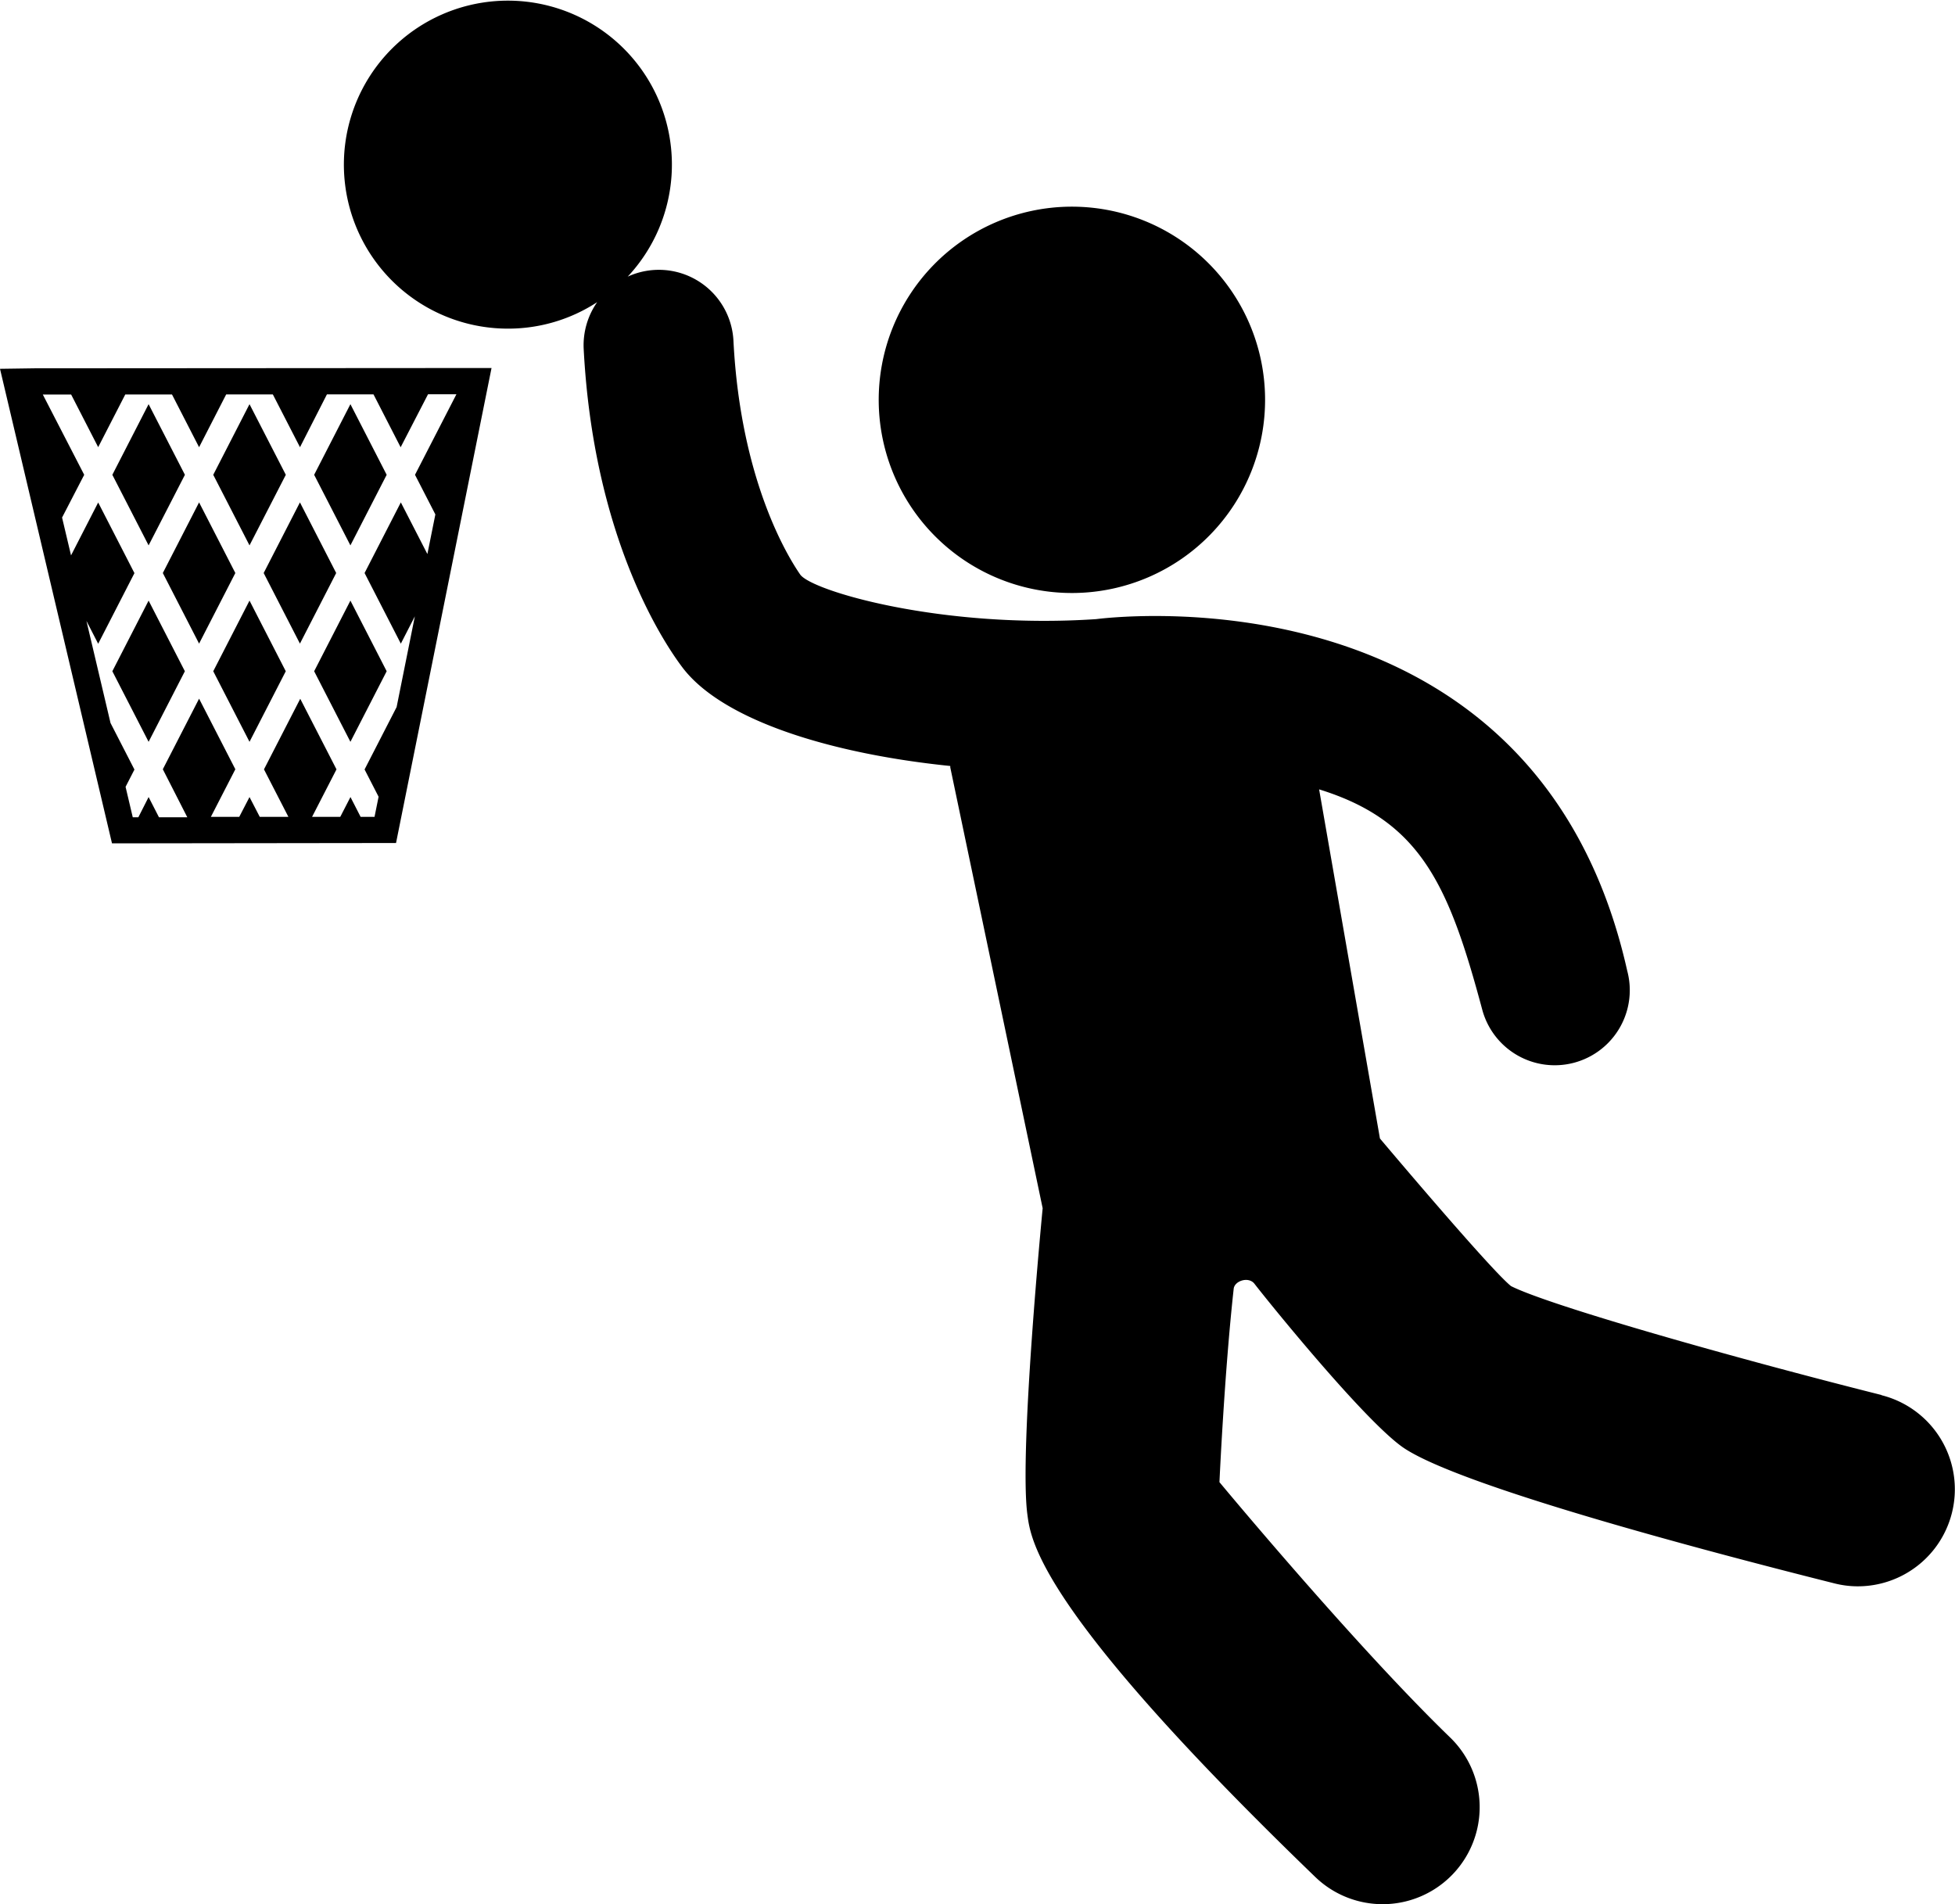 <svg id="Layer_1" data-name="Layer 1" xmlns="http://www.w3.org/2000/svg" xmlns:xlink="http://www.w3.org/1999/xlink" viewBox="0 0 394.67 384.41">
  <defs>
    <style>
      .cls-1 {
        fill: none;
      }

      .cls-2 {
        clip-path: url(#clip-path);
      }
    </style>
    <clipPath id="clip-path">
      <rect class="cls-1" width="394.8" height="385"/>
    </clipPath>
  </defs>
  <title>extra-active</title>
  <g>
    <g class="cls-2">
      <path d="M379.85,281.65c-30.37-7.64-67.22-18.13-74.82-22-4.27-3.44-26.45-29.79-26.45-29.79l-12.28-70.49c20.55,6.35,26.21,19.39,32.93,44.47A15.14,15.14,0,1,0,328.5,196c-18.64-83.23-107-71-107.23-71-31.1,2.08-57.6-5.73-59.76-9.05-2.38-3.44-12-18.88-13.44-47.1a15.08,15.08,0,0,0-21.35-13,33.11,33.11,0,1,0-24.11,10.5A32.83,32.83,0,0,0,120.56,61a15.17,15.17,0,0,0-2.73,9.4c1.95,37.57,15.68,58.68,19.86,64.25,8.11,10.86,30.33,17.57,54.15,20,0,0.1,0,.18,0,0.29l18.65,89s-4.79,49.23-3.08,61.87c0.7,5.34,2.54,19.5,58.11,73.14a19.58,19.58,0,0,0,27.21-28.18c-19.23-18.6-46.55-51.53-46.55-51.53s1-22.07,2.87-39c0.12-1.62,2.95-2.57,4.16-1.1,3.09,4,22.84,28.4,30.37,33.32,11.71,7.65,59.34,20.33,86.68,27.2a19.19,19.19,0,0,0,4.8.61,19.59,19.59,0,0,0,4.76-38.59h0Zm0,0"/>
    </g>
    <path d="M224.56,118.86a39,39,0,1,0-46.31-30,39,39,0,0,0,46.31,30h0Zm0,0"/>
    <path d="M7,74.36l-7,.1,22.61,95.81,57.34-.07L99.23,74.3ZM72.8,164.92l-2.05-4-2.06,4H63l4.93-9.59-7.32-14.25-7.32,14.25,4.93,9.59H52.44l-2.07-4-2.07,4H42.57l4.94-9.61-7.32-14.25-7.32,14.25L37.81,165H32.09L30,160.92,27.93,165H26.8l-1.45-6.14,1.79-3.49-4.83-9.4-4.86-20.61,2.37,4.61,7.32-14.26-7.32-14.26-5.48,10.68-1.81-7.64L17,95.86,8.64,79.65h5.72l5.46,10.63,5.47-10.64h9.43l5.47,10.65,5.47-10.66h9.42l5.48,10.66L66,79.62h9.4l5.48,10.68L86.41,79.6h5.73L83.78,95.86l4.11,8-1.61,8-5.36-10.43L73.6,115.69l7.32,14.26,2.83-5.52-3.68,18.32-6.47,12.6,2.83,5.51-0.82,4.06H72.8Zm0,0"/>
    <path d="M40.19,101.43l-7.32,14.26,7.32,14.25,7.32-14.25Zm0,0"/>
    <path d="M22.68,135.52L30,149.77l7.32-14.25L30,121.26Zm0,0"/>
    <path d="M43.05,135.52l7.32,14.25,7.32-14.25-7.32-14.26Zm0,0"/>
    <path d="M60.55,101.43l-7.32,14.26,7.32,14.25,7.32-14.25Zm0,0"/>
    <path d="M70.74,121.26l-7.32,14.26,7.32,14.25,7.32-14.25Zm0,0"/>
    <path d="M78.06,95.86L70.74,81.6,63.42,95.86l7.32,14.25Zm0,0"/>
    <path d="M37.33,95.86L30,81.6,22.68,95.86,30,110.11Zm0,0"/>
    <path d="M57.7,95.86L50.37,81.6,43.05,95.86l7.32,14.25Zm0,0"/>
  </g>
</svg>

